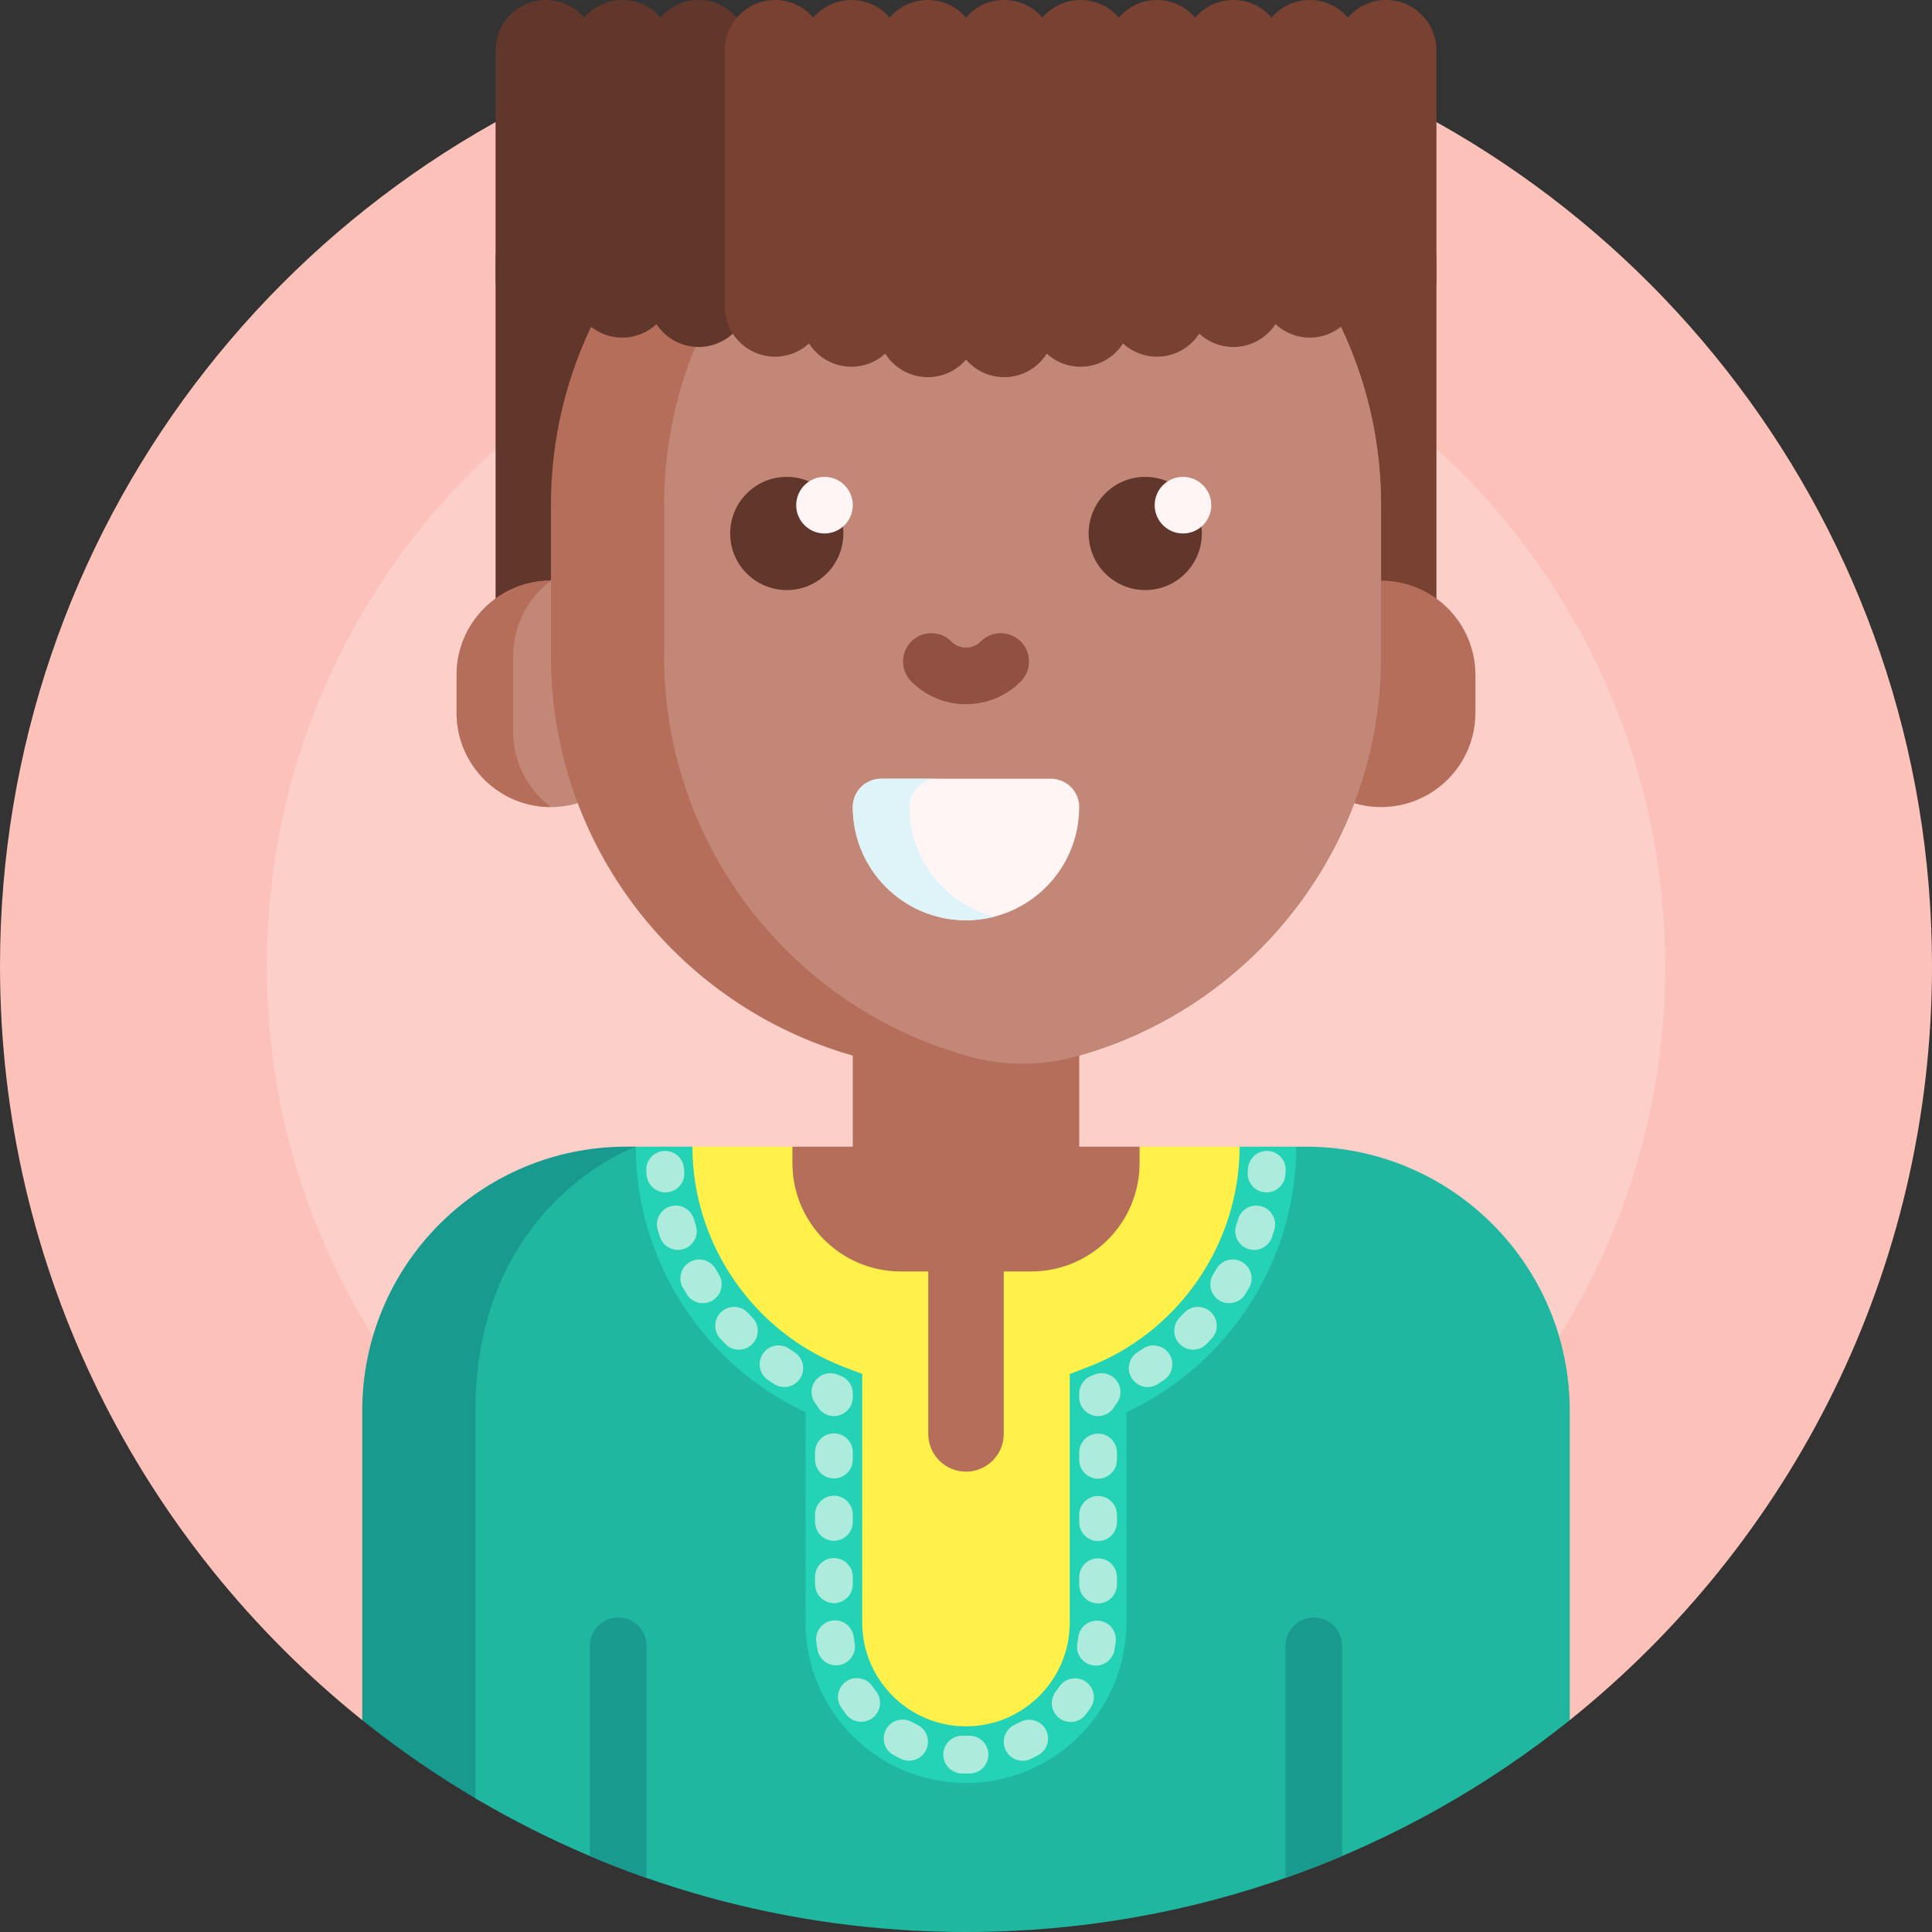 <svg id="Capa_1" enable-background="new 0 0 512 512" height="512" viewBox="0 0 512 512" width="512" xmlns="http://www.w3.org/2000/svg"><rect x="0" y="0" width="512" height="512" fill="#333333" stroke="none"/><g><path d="m0 256c0-115.724 76.786-213.514 182.188-245.198 23.372 7.025 48.151 10.801 73.812 10.801s50.44-3.776 73.812-10.802c105.402 31.685 182.188 129.475 182.188 245.199 0 80.844-37.474 152.935-96 199.852-2.613 2.094-103.068-43.886-160-43.886s-157.387 45.98-160 43.886c-58.526-46.917-96-119.008-96-199.852z" fill="#fcc1b8"/><path d="m441.298 256c0 102.337-82.961 185.298-185.298 185.298s-185.298-82.961-185.298-185.298 82.961-185.298 185.298-185.298 185.298 82.961 185.298 185.298z" fill="#fccfc9"/><path d="m169.936 313.869c-20.335 12.247-33.936 34.539-33.936 60.007v97.759c0 4.776-5.191 7.769-9.311 5.353-10.756-6.308-21.01-13.378-30.689-21.137v-81.976c0-38.66 31.34-70 70-70h2.5z" fill="#199a8e"/><path d="m416 373.876v81.976c-43.827 35.133-99.459 56.148-160 56.148-47.457 0-91.897-12.913-130-35.417v-102.707c0-54.958 42.5-70 42.5-70s19.667 6.622 29.351 6.622l137.902-.705 7.747-5.917h2.5c38.66 0 70 31.34 70 70z" fill="#20b7a1"/><path d="m335.753 309.793c-2.282 27.269-20.196 50.095-44.753 59.487v60.72c0 19.33-15.67 35-35 35-19.33 0-35-15.67-35-35v-60.721c-26.314-10.064-45-32.172-45-62.024l7.5-3.379h26.5l6.617 4.188h78.766l6.617-4.188h26.5s7.417 3.966 7.253 5.917z" fill="#fff04a"/><path d="m343.5 303.876c0 30.159-17.882 57.806-45 70.372v55.752c0 23.435-19.065 42.5-42.5 42.5s-42.5-19.065-42.5-42.5v-55.752c-27.118-12.566-45-40.213-45-70.372h15c0 25.737 16.147 49.206 40.179 58.398l4.821 1.844v65.882c0 15.163 12.336 27.5 27.5 27.5s27.5-12.337 27.5-27.5v-65.882l4.821-1.844c24.032-9.192 40.179-32.661 40.179-58.398z" fill="#24d3b5"/><path d="m176.352 315.996c-2.538 0-4.711-1.924-4.969-4.503-.036-.354-.069-.707-.1-1.061-.239-2.752 1.798-5.175 4.549-5.414 2.745-.233 5.175 1.798 5.414 4.549.027.311.056.621.087.932.275 2.747-1.73 5.197-4.478 5.473-.169.016-.337.024-.503.024zm14.158 21.748c-.296-.481-.585-.969-.868-1.459-1.378-2.392-4.435-3.213-6.829-1.836-2.393 1.379-3.214 4.436-1.835 6.828.33.572.667 1.14 1.011 1.701.944 1.536 2.584 2.384 4.265 2.384.892 0 1.796-.239 2.612-.74 2.353-1.445 3.089-4.524 1.644-6.878zm-6.124-13.102c-.181-.538-.355-1.079-.523-1.623-.813-2.639-3.607-4.122-6.25-3.308-2.639.812-4.12 3.61-3.308 6.249.194.63.396 1.257.606 1.879.704 2.087 2.65 3.402 4.737 3.402.53 0 1.069-.085 1.6-.264 2.616-.882 4.022-3.719 3.138-6.335zm26.189 33.742c-.476-.31-.947-.625-1.414-.947-2.272-1.569-5.386-.996-6.955 1.275-1.568 2.273-.997 5.388 1.276 6.955.541.373 1.087.739 1.638 1.098.842.548 1.788.811 2.723.811 1.635 0 3.237-.802 4.195-2.273 1.506-2.316.851-5.413-1.463-6.919zm-12.353-10.438c-1.873-2.027-5.036-2.156-7.065-.282-2.029 1.873-2.156 5.036-.283 7.065.445.481.896.957 1.354 1.428.98 1.009 2.282 1.515 3.585 1.515 1.256 0 2.513-.471 3.485-1.415 1.98-1.925 2.024-5.091.1-7.07-.398-.409-.79-.822-1.176-1.241zm22.778 27.333c2.761 0 5-2.238 5-5v-1c0-2.075-1.282-3.935-3.221-4.673-.292-.111-.583-.226-.873-.341-2.569-1.018-5.474.238-6.49 2.807-.746 1.881-.27 3.944 1.048 5.313.794 1.709 2.527 2.894 4.536 2.894zm0 49.567c2.761 0 5-2.238 5-5v-1.943c0-2.762-2.239-5-5-5s-5 2.238-5 5v1.943c0 2.761 2.239 5 5 5zm35.791 35.143c-.549.017-1.105.015-1.656-.002-.05-.001-.099-.002-.148-.002-2.694 0-4.916 2.144-4.995 4.854-.08 2.761 2.092 5.063 4.853 5.144.384.011.77.017 1.156.017.359 0 .718-.005 1.075-.015 2.76-.078 4.934-2.38 4.856-5.14-.08-2.76-2.39-4.933-5.141-4.856zm-25.585-13.093c-1.555-2.282-4.667-2.869-6.948-1.313-2.281 1.557-2.869 4.667-1.313 6.948.419.615.856 1.218 1.309 1.806.985 1.28 2.467 1.951 3.966 1.951 1.064 0 2.137-.338 3.046-1.037 2.188-1.685 2.597-4.823.913-7.012-.337-.438-.661-.886-.973-1.343zm-4.717-11.466c-.099-.542-.184-1.09-.253-1.642-.344-2.739-2.838-4.68-5.584-4.338-2.74.344-4.682 2.844-4.338 5.584.093.739.206 1.473.339 2.198.442 2.412 2.545 4.1 4.912 4.1.299 0 .603-.027.908-.083 2.716-.498 4.514-3.103 4.016-5.819zm-5.489-39.05c-2.761 0-5 2.238-5 5v1.943c0 2.762 2.239 5 5 5s5-2.238 5-5v-1.943c0-2.762-2.239-5-5-5zm5-11.523c0-2.762-2.239-5-5-5s-5 2.238-5 5v1.943c0 2.762 2.239 5 5 5s5-2.238 5-5zm17.08 72.226c-.5-.239-.994-.491-1.479-.757-2.42-1.329-5.46-.442-6.788 1.98-1.328 2.421-.441 5.46 1.98 6.787.648.355 1.306.693 1.975 1.013.695.332 1.43.489 2.152.489 1.866 0 3.657-1.049 4.515-2.845 1.191-2.491.136-5.476-2.355-6.667zm47.92-60.63c-2.761 0-5 2.238-5 5v1.944c0 2.762 2.239 5 5 5s5-2.238 5-5v-1.944c0-2.762-2.239-5-5-5zm0-16.522c-2.761 0-5 2.238-5 5v1.944c0 2.762 2.239 5 5 5s5-2.238 5-5v-1.944c0-2.762-2.239-5-5-5zm0 33.045c-2.761 0-5 2.238-5 5v1.943c0 2.762 2.239 5 5 5s5-2.238 5-5v-1.943c0-2.762-2.239-5-5-5zm-20.652 43.378c-.489.266-.986.52-1.49.76-2.494 1.187-3.553 4.17-2.366 6.663.856 1.8 2.649 2.853 4.518 2.853.72 0 1.452-.156 2.145-.486.669-.318 1.329-.654 1.977-1.008 2.425-1.32 3.32-4.357 2-6.782-1.321-2.426-4.359-3.321-6.784-2zm17.365-10.703c-2.275-1.562-5.389-.983-6.952 1.292-.315.459-.642.908-.981 1.349-1.685 2.188-1.278 5.327.909 7.013.909.7 1.983 1.039 3.048 1.039 1.498 0 2.979-.67 3.964-1.948.451-.585.885-1.183 1.304-1.792 1.564-2.278.985-5.39-1.292-6.953zm3.636-16.126c-2.745-.348-5.244 1.586-5.593 4.326-.071.553-.157 1.101-.257 1.644-.502 2.716 1.292 5.324 4.007 5.826.307.057.613.084.915.084 2.364 0 4.465-1.684 4.911-4.092.134-.725.249-1.456.343-2.194.349-2.739-1.587-5.243-4.326-5.594zm-1.255-65.259c-.29.115-.581.229-.873.341-1.939.738-3.221 2.598-3.221 4.673v1c0 2.762 2.239 5 5 5 2.009 0 3.742-1.186 4.536-2.895 1.318-1.368 1.793-3.432 1.048-5.313-1.017-2.567-3.921-3.822-6.49-2.806zm39.091-29.815c-2.394-1.379-5.451-.558-6.829 1.836-.284.492-.574.98-.87 1.464-1.442 2.355-.702 5.434 1.653 6.875.815.499 1.716.737 2.606.737 1.683 0 3.326-.85 4.269-2.39.342-.56.678-1.124 1.006-1.694 1.379-2.392.557-5.449-1.835-6.828zm5.203-14.729c-2.639-.812-5.438.664-6.253 3.302-.168.545-.343 1.088-.524 1.627-.881 2.618.527 5.453 3.145 6.334.529.178 1.066.262 1.595.262 2.088 0 4.036-1.318 4.738-3.406.208-.619.409-1.24.602-1.865.814-2.64-.665-5.44-3.303-6.254zm-31.55 37.716c-.468.322-.941.64-1.418.95-2.313 1.509-2.966 4.606-1.457 6.92.958 1.47 2.559 2.27 4.193 2.27.936 0 1.883-.263 2.726-.813.55-.359 1.096-.724 1.635-1.097 2.273-1.567 2.844-4.682 1.276-6.955-1.568-2.272-4.682-2.845-6.955-1.275zm18.005-9.774c-2.029-1.874-5.192-1.745-7.065.282-.387.42-.779.833-1.176 1.242-1.924 1.981-1.877 5.146.104 7.07.972.943 2.228 1.413 3.483 1.413 1.304 0 2.607-.507 3.587-1.517.456-.47.907-.945 1.351-1.426 1.872-2.028 1.745-5.191-.284-7.064zm15.325-42.645c-2.744-.241-5.174 1.799-5.414 4.549-.027.311-.056.621-.087.932-.275 2.747 1.73 5.197 4.478 5.473.169.017.337.024.503.024 2.538 0 4.711-1.924 4.969-4.503.036-.354.069-.707.1-1.061.239-2.752-1.798-5.175-4.549-5.414z" fill="#adebdc"/><path d="m171.322 436.149v61.514c-5.075-1.778-10.077-3.711-15-5.794v-55.72c0-4.142 3.358-7.5 7.5-7.5s7.5 3.358 7.5 7.5zm176.856-7.5c-4.142 0-7.5 3.358-7.5 7.5v61.514c5.075-1.778 10.077-3.711 15-5.794v-55.72c0-4.142-3.357-7.5-7.5-7.5z" fill="#199a8e"/><path d="m158 69.014v100.151c0 7.364-5.97 13.333-13.333 13.333-7.364 0-13.333-5.97-13.333-13.333v-100.151c0-7.364 5.969-13.333 13.333-13.333 7.363 0 13.333 5.969 13.333 13.333z" fill="#61362b"/><path d="m380.667 69.014v100.151c0 7.364-5.97 13.333-13.333 13.333-7.364 0-13.333-5.97-13.333-13.333v-100.151c0-7.364 5.97-13.333 13.333-13.333 7.363 0 13.333 5.969 13.333 13.333z" fill="#784132"/><path d="m171 178.876v10c0 13.807-11.193 25-25 25s-25-11.193-25-25v-10c0-13.807 11.193-25 25-25s25 11.193 25 25z" fill="#c38778"/><path d="m136 173.876v20c0 8.178 3.927 15.439 9.998 20-13.806-.001-24.998-11.193-24.998-25v-10c0-13.807 11.192-24.999 24.998-25-6.071 4.561-9.998 11.822-9.998 20zm230-20v-20c0-60.751-49.249-110-110-110-60.751 0-110 49.249-110 110v40c0 50.351 33.83 92.801 80 105.859v24.141h-16v4.344c0 15.866 12.862 28.728 28.727 28.728h7.273v43.052c0 5.523 4.477 10 10 10s10-4.477 10-10v-43.052h7.273c15.866 0 28.727-12.862 28.727-28.728v-4.344h-16v-24.141c33.586-9.499 60.641-34.551 72.895-66.883 2.252.667 4.637 1.024 7.105 1.024 13.807 0 25-11.193 25-25v-10c0-13.807-11.193-25-25-25z" fill="#b46e5a"/><path d="m366 133.876v40c0 50.792-34.425 93.543-81.216 106.195-9.023 2.439-18.545 2.439-27.568 0-46.791-12.652-81.216-55.403-81.216-106.195v-40c0-55.663 41.345-101.669 95-108.985 53.655 7.316 95 53.322 95 108.985z" fill="#c38778"/><path d="m270.5 180.607c-3.875 3.875-9.024 6.009-14.5 6.009s-10.625-2.134-14.5-6.009c-2.929-2.93-2.929-7.678 0-10.607 2.929-2.928 7.678-2.928 10.606 0 1.042 1.042 2.424 1.616 3.893 1.616s2.851-.574 3.893-1.616c2.929-2.928 7.678-2.928 10.606 0 2.931 2.93 2.931 7.678.002 10.607z" fill="#915041"/><path d="m223.5 141.376c0 8.284-6.716 15-15 15s-15-6.716-15-15 6.716-15 15-15 15 6.716 15 15zm80-15c-8.284 0-15 6.716-15 15s6.716 15 15 15 15-6.716 15-15-6.716-15-15-15z" fill="#61362b"/><path d="m226 133.876c0 4.142-3.358 7.5-7.5 7.5s-7.5-3.358-7.5-7.5 3.358-7.5 7.5-7.5 7.5 3.358 7.5 7.5zm87.5-7.5c-4.142 0-7.5 3.358-7.5 7.5s3.358 7.5 7.5 7.5 7.5-3.358 7.5-7.5-3.358-7.5-7.5-7.5z" fill="#fff5f5"/><path d="m286 213.876c0 16.568-13.431 30-30 30-16.568 0-30-13.432-30-30 0-4.142 3.358-7.5 7.5-7.5h45c4.142 0 7.5 3.358 7.5 7.5z" fill="#fff5f5"/><path d="m263.5 242.931c-2.397.617-4.91.945-7.5.945-16.568 0-30-13.432-30-30 0-4.142 3.358-7.5 7.5-7.5h15c-4.142 0-7.5 3.358-7.5 7.5 0 13.979 9.561 25.725 22.5 29.055z" fill="#def4f8"/><path d="m198.485 13.333v65.287c0 7.364-5.97 13.333-13.333 13.333-4.675 0-8.788-2.406-11.168-6.047-2.38 2.211-5.569 3.564-9.074 3.564-4.652 0-8.748-2.383-11.133-5.995-2.384 2.231-5.587 3.597-9.109 3.597-7.364 0-13.333-5.97-13.333-13.333v-60.406c0-7.364 5.97-13.333 13.333-13.333 4.049 0 7.676 1.805 10.121 4.654 2.444-2.849 6.071-4.654 10.12-4.654 4.049 0 7.676 1.805 10.121 4.654 2.446-2.849 6.073-4.654 10.121-4.654 7.364 0 13.334 5.969 13.334 13.333z" fill="#61362b"/><path d="m380.667 13.333v60.407c0 7.364-5.97 13.333-13.333 13.333-3.522 0-6.726-1.366-9.109-3.597-2.386 3.612-6.481 5.995-11.133 5.995-3.505 0-6.694-1.353-9.074-3.564-2.38 3.641-6.493 6.047-11.168 6.047-3.488 0-6.662-1.339-9.038-3.531-2.375 3.672-6.506 6.103-11.204 6.103-3.469 0-6.629-1.325-9.001-3.497-2.369 3.705-6.518 6.16-11.241 6.16-3.451 0-6.595-1.311-8.963-3.462-2.362 3.738-6.531 6.221-11.279 6.221-4.049 0-7.676-1.805-10.121-4.653-2.445 2.849-6.072 4.653-10.121 4.653-4.749 0-8.917-2.482-11.279-6.221-2.368 2.151-5.512 3.462-8.963 3.462-4.723 0-8.873-2.456-11.241-6.16-2.372 2.171-5.532 3.497-9.001 3.497-7.364 0-13.333-5.969-13.333-13.333v-67.86c-.004-7.364 5.965-13.333 13.329-13.333 4.049 0 7.676 1.805 10.121 4.654 2.446-2.849 6.073-4.654 10.121-4.654s7.676 1.805 10.121 4.654c2.446-2.849 6.073-4.654 10.122-4.654s7.676 1.805 10.121 4.654c2.445-2.849 6.072-4.654 10.121-4.654s7.676 1.805 10.121 4.654c2.446-2.849 6.073-4.654 10.122-4.654s7.676 1.805 10.121 4.654c2.445-2.849 6.072-4.654 10.121-4.654 4.049 0 7.676 1.805 10.121 4.654 2.446-2.849 6.073-4.654 10.121-4.654 4.049 0 7.676 1.805 10.121 4.654 2.446-2.849 6.073-4.654 10.122-4.654 4.049 0 7.676 1.805 10.121 4.654 2.445-2.849 6.073-4.654 10.121-4.654 7.364 0 13.334 5.969 13.334 13.333z" fill="#784132"/></g></svg>